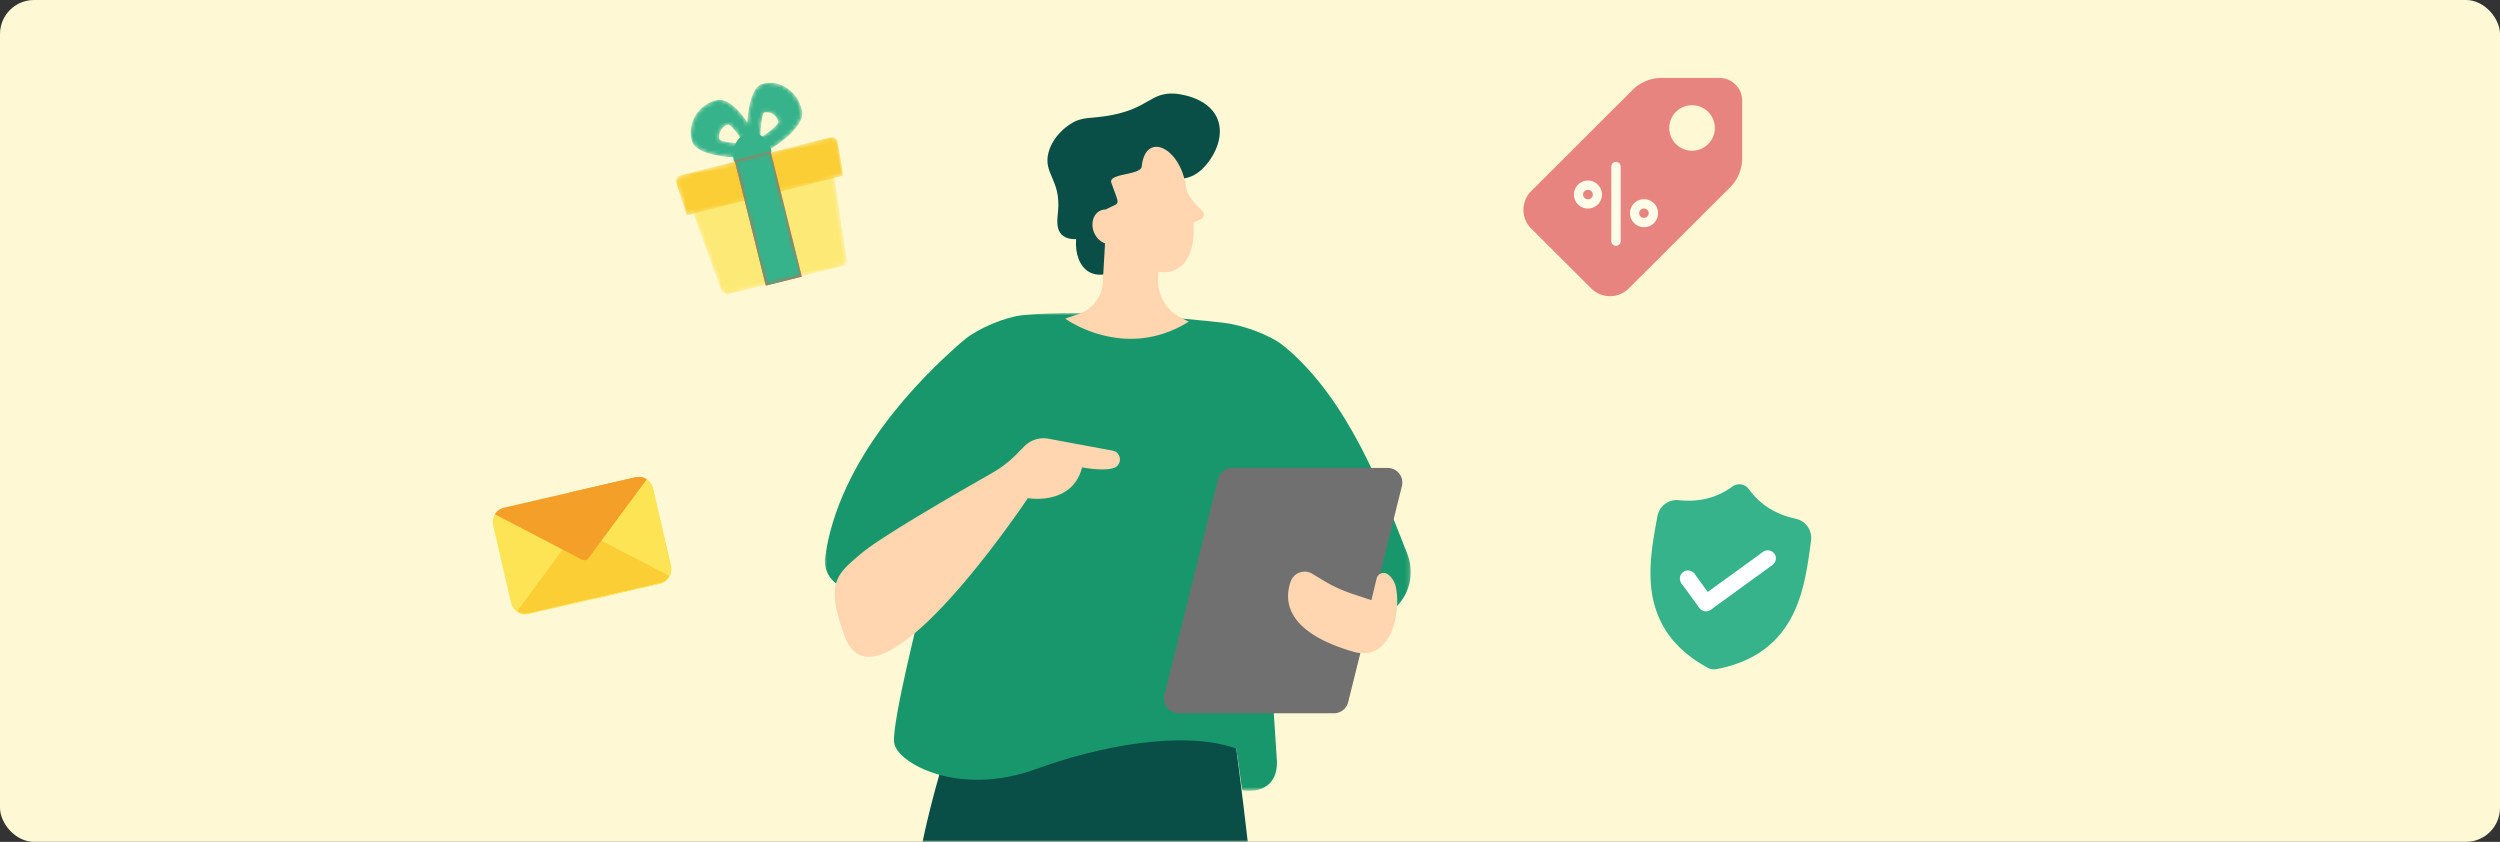 <svg width="588" height="198" viewBox="0 0 588 198" xmlns="http://www.w3.org/2000/svg" xmlns:xlink="http://www.w3.org/1999/xlink">
    <rect x="0" y="0" width="588" height="198" fill="#333333" stroke="none"/>
    <defs>
        <path id="e19x57qywc" d="M0 0h137.813v112.368H0z"/>
        <path d="m36.947.05-.582.16L1.658 9.744l-.582.16C.258 10.13-.2 11.023.085 11.842l2.588 7.445 2.243-.616 6.881 18.864a1.446 1.446 0 0 0 1.737.915l26.55-7.291c.722-.2 1.18-.928 1.056-1.685L37.9 9.612l2.241-.618-1.39-7.774A1.463 1.463 0 0 0 37.326 0a1.44 1.44 0 0 0-.378.05" id="6fiu3nhtue"/>
        <path d="M.051 1.502 0 9.54l2.265.21.167 20.476c.009.78.57 1.427 1.3 1.495l26.798 2.496c.728.068 1.388-.464 1.52-1.231l3.506-20.134 2.264.212 1.262-7.923c.139-.872-.45-1.684-1.278-1.761l-.588-.055L2.184.061 1.596.006A1.197 1.197 0 0 0 1.469 0C.696 0 .055.664.051 1.502" id="qx3h83ggng"/>
        <path d="M6.281.033C2.257.421.557 10.913.012 15.408c-.062.51.119 1.02.476 1.351.279.26.637.38.992.346.098-.009.197-.03.295-.064 3.911-1.37 12.974-5.043 12.621-9.488C14.056 3.253 10.777 0 6.941 0c-.218 0-.439.01-.66.033m-.788 6.744c1.535-.15 2.891 1.108 3.034 2.668-.231.694-2.326 1.997-4.836 3.096.54-2.92 1.318-5.415 1.802-5.764" id="ry89x51eqi"/>
        <path d="M7.266.011C2.896.385-.353 4.17.031 8.445c.373 4.181 10.47 5.948 14.794 6.515a1.4 1.4 0 0 0 .317.006c.379-.031.733-.21.982-.5.32-.37.423-.876.271-1.337C15.101 9.139 11.676 0 7.509 0c-.08 0-.162.004-.243.011m-.748 9.252c-.142-1.595 1.068-3.004 2.57-3.154.666.242 1.92 2.418 2.976 5.025-2.809-.56-5.21-1.369-5.546-1.871" id="vqrmkf6s7k"/>
        <path d="m0 2.966 5.273 26.953c.135.696.808 1.181 1.552 1.12l27.353-2.27c.744-.063 1.317-.648 1.325-1.358L35.758 0 0 2.966z" id="id6pjnv3gm"/>
        <path d="M37.506.006 1.297 3.319C.472 3.397-.118 4.194.02 5.05l1.262 7.784 37.82-3.46-.05-7.897C39.047.653 38.406 0 37.634 0c-.042 0-.085.001-.128.006" id="s9mvygxsdo"/>
        <path id="7le2pi7uhq" d="M0 2.764.887 7.01l34.658-2.691L35.587 0z"/>
        <path id="xeaw3gyclr" d="m0 .765 2.629 30.249 8.69-.765L8.69 0z"/>
        <rect id="8jhq80q0ba" x="0" y="0" width="588" height="198" rx="8"/>
    </defs>
    <g fill="none" fill-rule="evenodd">
        <g>
            <mask id="j3y412f7wb" fill="#fff">
                <use xlink:href="#8jhq80q0ba"/>
            </mask>
            <use fill="#FFF8D5" xlink:href="#8jhq80q0ba"/>
            <g mask="url(#j3y412f7wb)">
                <path d="M289.08 163.652s15.408 105.407 12.125 175.76l-4.807.48a52.16 52.16 0 0 1-7.78.191l-4.558-.228s-18.375-106.87-27.548-124.618c0 0-24.95 95.038-25.912 120.786 0 0-11.09 1.112-15.51-.474-2.375-24.85-3.06-50.57-3.18-66.716-.34-46.214 4.09-67.206 6.517-77.164a236.44 236.44 0 0 1 6.368-21.602l5.834-16.595 58.451 10.18z" fill="#094F48"/>
                <g transform="translate(194.001 73.633)">
                    <mask id="6e9bj73cld" fill="#fff">
                        <use xlink:href="#e19x57qywc"/>
                    </mask>
                    <path d="M93.837 2.288C83.646 1.142 61.892-.913 46.93.452 42.413.864 35.893 3.615 32.459 6.57 22.34 15.28 3.25 34.456.062 57.468c-.466 3.358 1.743 6.51 5.062 7.243L22.76 68.61s-7.033 27.636-6.466 32.408c.566 4.773 15.136 12.894 33.357 6.233 14.209-5.195 34.319-9.326 47.087-4.845.12.043 1.343 9.828 1.469 9.846 4.099.594 8.23-.997 8.133-6.743l-1.944-29.842 23.373-3.079 2.088-.693c6.318-2.098 9.581-9.047 7.147-15.228-5.492-13.939-13.776-36.504-29.121-48.967-3.283-2.665-9.841-4.938-14.047-5.411" fill="#19976C" mask="url(#6e9bj73cld)"/>
                </g>
                <path d="M277.214 167.76h36.525a3.45 3.45 0 0 0 3.35-2.613l12.638-50.816c.54-2.171-1.107-4.271-3.35-4.271H289.85a3.45 3.45 0 0 0-3.35 2.614l-12.637 50.816c-.54 2.17 1.107 4.27 3.35 4.27" fill="#707070"/>
                <path d="M289.851 111.003c-1.154 0-2.154.78-2.432 1.898l-12.637 50.816c-.187.75-.02 1.532.458 2.142.478.61 1.198.96 1.974.96h36.525a2.5 2.5 0 0 0 2.433-1.899l12.637-50.816a2.477 2.477 0 0 0-.46-2.142 2.492 2.492 0 0 0-1.972-.959H289.85zm23.888 57.701h-36.525a4.375 4.375 0 0 1-3.463-1.683 4.35 4.35 0 0 1-.805-3.758l12.637-50.816a4.388 4.388 0 0 1 4.268-3.33h36.526c1.361 0 2.624.613 3.463 1.684a4.349 4.349 0 0 1 .805 3.757l-12.637 50.817a4.387 4.387 0 0 1-4.269 3.33z"/>
                <path d="m323.787 136.033-1.228 5.128-4.415-1.466a34.451 34.451 0 0 1-6.962-3.212l-2.533-1.532c-1.893-1.144-4.347-.25-5.082 1.831-1.563 4.422-1.254 11.827 14.65 16.48 8.78 2.568 11.292-8.647 10.156-14.878-.29-1.593-1.075-2.61-1.88-3.254a1.7 1.7 0 0 0-2.706.903M239.316 106.616a27.984 27.984 0 0 1-6.178 4.756c-7.668 4.354-25.986 14.897-30.542 18.78-5.806 4.947-8.584 6.791-3.918 19.517 7.605 20.743 43.07-32.507 43.07-32.507s10.416 1.879 12.755-7.224c0 0 5.428 1.016 7.69.038 1.737-.75 1.661-3.687-.655-4.01l-14.983-2.785a6.337 6.337 0 0 0-5.64 1.802l-1.599 1.633z" fill="#FFD6AF"/>
                <path d="M265.263 61.946c-2.106 1.714-6.145 3.723-9.119 2.012-2.215-1.275-3.318-4.313-3.045-7.706-1.06.025-2.44-.127-3.378-1.054-1.444-1.426-1.02-3.875-.867-5.492.702-7.463-3.59-8.857-2.234-13.872 1.066-3.941 4.343-6.139 4.956-6.55 3.093-2.075 5.061-1.237 10.121-2.257 8.517-1.715 8.99-5.306 14.519-5.01.32.018 7.838.528 10.095 5.856 1.837 4.334-.882 9.32-3.543 11.87-3.447 3.3-5.68 1.446-9.106 4.185-6.015 4.807-2.144 12.928-8.4 18.018" fill="#094F48"/>
                <path d="m282.77 49.553-.315-.303c-1.578-1.521-3.213-3.276-3.531-5.442-1.354-9.21-9.527-12.99-10.39-4.653-.217 2.104-7.935 1.557-7.145 3.823 2.06 5.908 2.202 4.358-1.292 6.293a2.929 2.929 0 0 0-1.135.202c-1.774.706-2.52 3.012-1.665 5.153.52 1.299 1.51 2.228 2.605 2.608l-.52 9.12a8.434 8.434 0 0 1-5.692 7.493l-3.16 1.084s13.864 10.189 29.065.73l-1.9-.984a9.825 9.825 0 0 1-5.315-8.975l.086-1.784c.978.143 1.933.13 2.826-.074 4.156-.955 5.781-5.574 5.42-11.452l1.714-.798c.8-.372.979-1.429.344-2.04" fill="#FFD6AF"/>
            </g>
        </g>
        <path d="M421.164 145.53c-1.647 2.984-3.816 5.462-6.446 7.364-2.994 2.166-6.705 3.675-11.029 4.487a3.116 3.116 0 0 1-1.006.021l-.037-.006a3.106 3.106 0 0 1-.985-.336c-3.867-2.106-6.934-4.688-9.115-7.673-1.915-2.622-3.211-5.648-3.854-8.994-1.169-6.086-.046-12.408.856-17.488l.014-.078c.086-.418.169-.858.253-1.345.414-2.39 2.597-4.077 4.968-3.838 4.945.497 8.994-.532 12.743-3.238l.033-.022a2.735 2.735 0 0 1 2.007-.44c.65.111 1.258.46 1.7 1.027l.023.03c2.73 3.733 6.263 5.963 11.12 7.018 2.33.506 3.884 2.784 3.54 5.186-.072.493-.13.936-.176 1.357l-.005.033c-.713 5.12-1.602 11.492-4.604 16.934z" fill="#36B38A" fill-rule="nonzero"/>
        <g transform="rotate(9 -604.537 2582.93)" fill="#FFF">
            <path d="m8.287 15.994 12.868-12.85-2.732-2.64-12.83 12.799z"/>
            <ellipse cx="19.71" cy="1.904" rx="1.907" ry="1.904"/>
            <path d="M.55 10.854 5.71 16l2.67-2.707-5.198-5.19z"/>
            <ellipse cx="1.907" cy="9.519" rx="1.907" ry="1.904"/>
            <ellipse cx="6.994" cy="14.596" rx="1.907" ry="1.904"/>
        </g>
        <path d="m153.593 114.9 4.2 18.187c.435 1.887-.69 3.751-2.518 4.174l-30.99 7.154c-1.828.422-3.655-.76-4.091-2.647l-4.199-18.189a3.595 3.595 0 0 1 .396-2.606l.022-.005 19.456 6.141c.257.109.52.143.762.088.243-.056.464-.203.648-.413l14.794-14.048.022-.005a3.595 3.595 0 0 1 1.498 2.168z" fill="#FCE455"/>
        <path d="m153.593 114.9 4.2 18.187c.435 1.887-.69 3.751-2.518 4.174l-15.494 3.577-3.15-13.641c.243-.056.464-.203.648-.413l14.794-14.048.022-.005a3.595 3.595 0 0 1 1.498 2.168z" fill="#FCE455"/>
        <path d="m157.329 135.501-.005-.023-20.506-10.688a1.246 1.246 0 0 0-.762-.087 1.245 1.245 0 0 0-.648.413l-13.744 18.595.005.023c.737.476 1.663.67 2.566.461l30.99-7.155a3.351 3.351 0 0 0 2.104-1.539z" fill="#FACE34"/>
        <path d="m157.329 135.501-.005-.023-20.506-10.688a1.246 1.246 0 0 0-.762-.087l3.674 15.915 15.495-3.578a3.351 3.351 0 0 0 2.104-1.539z" fill="#FACE34"/>
        <path d="m152.068 112.713.005.023-13.745 18.595c-.183.21-.405.357-.647.413a1.245 1.245 0 0 1-.763-.088l-20.505-10.688-.005-.022a3.351 3.351 0 0 1 2.104-1.54l30.99-7.154a3.351 3.351 0 0 1 2.566.46z" fill="#F49F28"/>
        <path d="m152.068 112.713.005.023-13.745 18.595c-.183.21-.405.357-.647.413l-3.674-15.915 15.495-3.577a3.351 3.351 0 0 1 2.566.46z" fill="#F49F28"/>
        <g>
            <g transform="rotate(-9 311.634 -939.594)">
                <mask id="simp0gf15f" fill="#fff">
                    <use xlink:href="#6fiu3nhtue"/>
                </mask>
                <path d="m36.947.05-.582.16L1.658 9.744l-.582.16C.258 10.13-.2 11.023.085 11.842l2.588 7.445 2.243-.616 6.881 18.864a1.446 1.446 0 0 0 1.737.915l26.55-7.291c.722-.2 1.18-.928 1.056-1.685L37.9 9.612l2.241-.618-1.39-7.774A1.463 1.463 0 0 0 37.326 0a1.44 1.44 0 0 0-.378.05" mask="url(#simp0gf15f)"/>
            </g>
            <g transform="rotate(-9 325.843 -1019.646)">
                <mask id="2v9ptuc0eh" fill="#fff">
                    <use xlink:href="#qx3h83ggng"/>
                </mask>
                <path d="M.051 1.502 0 9.54l2.265.21.167 20.476c.009.78.57 1.427 1.3 1.495l26.798 2.496c.728.068 1.388-.464 1.52-1.231l3.506-20.134 2.264.212 1.262-7.923c.139-.872-.45-1.684-1.278-1.761l-.588-.055L2.184.061 1.596.006A1.197 1.197 0 0 0 1.469 0C.696 0 .055.664.051 1.502" mask="url(#2v9ptuc0eh)"/>
            </g>
            <g transform="rotate(-9 217.754 -1090.074)">
                <mask id="w8zvped5mj" fill="#fff">
                    <use xlink:href="#ry89x51eqi"/>
                </mask>
                <path d="M6.281.033C2.257.421.557 10.913.012 15.408c-.062.51.119 1.02.476 1.351.279.26.637.38.992.346.098-.009.197-.03.295-.064 3.911-1.37 12.974-5.043 12.621-9.488C14.056 3.253 10.777 0 6.941 0c-.218 0-.439.01-.66.033m-.788 6.744c1.535-.15 2.891 1.108 3.034 2.668-.231.694-2.326 1.997-4.836 3.096.54-2.92 1.318-5.415 1.802-5.764" fill="#36B38A" mask="url(#w8zvped5mj)"/>
            </g>
            <g transform="rotate(-9 237.517 -1012.695)">
                <mask id="7w3oq7pmll" fill="#fff">
                    <use xlink:href="#vqrmkf6s7k"/>
                </mask>
                <path d="M7.266.011C2.896.385-.353 4.17.031 8.445c.373 4.181 10.47 5.948 14.794 6.515a1.4 1.4 0 0 0 .317.006c.379-.031.733-.21.982-.5.32-.37.423-.876.271-1.337C15.101 9.139 11.676 0 7.509 0c-.08 0-.162.004-.243.011m-.748 9.252c-.142-1.595 1.068-3.004 2.57-3.154.666.242 1.92 2.418 2.976 5.025-2.809-.56-5.21-1.369-5.546-1.871" fill="#36B38A" mask="url(#7w3oq7pmll)"/>
            </g>
            <path d="M172.633 38.059c-.71-3.07.696-6.097 3.142-6.762 2.445-.665 5.001 1.282 5.71 4.352l-8.852 2.41z" fill="#36B38A"/>
            <g transform="rotate(-9 331.24 -995.313)">
                <mask id="1kajmgbvyn" fill="#fff">
                    <use xlink:href="#id6pjnv3gm"/>
                </mask>
                <path d="m0 2.966 5.273 26.953c.135.696.808 1.181 1.552 1.12l27.353-2.27c.744-.063 1.317-.648 1.325-1.358L35.758 0 0 2.966z" fill="#FDE975" mask="url(#1kajmgbvyn)"/>
            </g>
            <g transform="rotate(-9 321.62 -986.425)">
                <mask id="kt8c8jdfcp" fill="#fff">
                    <use xlink:href="#s9mvygxsdo"/>
                </mask>
                <path d="M37.506.006 1.297 3.319C.472 3.397-.118 4.194.02 5.05l1.262 7.784 37.82-3.46-.05-7.897C39.047.653 38.406 0 37.634 0c-.042 0-.085.001-.128.006" fill="#FACE34" mask="url(#kt8c8jdfcp)"/>
            </g>
            <path fill="#F55142" d="m181.249 35.611-8.463 2.116 7.328 29.465 8.464-2.116z"/>
            <g transform="rotate(-9 321.212 -1078.483)">
                <mask id="woolfiru4s" fill="#fff">
                    <use xlink:href="#xeaw3gyclr"/>
                </mask>
                <path fill="#36B38A" mask="url(#woolfiru4s)" d="m0 .765 2.629 30.249 8.69-.765L8.69 0z"/>
            </g>
        </g>
        <g>
            <path d="M404.403 18.333h-13.598a9.599 9.599 0 0 0-6.824 2.82L360.14 44.941a6.223 6.223 0 0 0 0 8.81l14.121 14.091a6.257 6.257 0 0 0 8.83 0l23.846-23.789a9.68 9.68 0 0 0 2.825-6.806V23.681c0-2.953-2.399-5.348-5.359-5.348zm-6.431 17.112a5.353 5.353 0 0 1-5.36-5.347c0-2.954 2.4-5.348 5.36-5.348 2.96 0 5.36 2.394 5.36 5.347 0 2.954-2.4 5.348-5.36 5.348z" fill="#E88480"/>
            <g fill="#FFFCE7" fill-rule="nonzero">
                <path d="M380.08 57.82c-.607 0-1.1-.49-1.1-1.096v-17.55c0-.606.493-1.097 1.1-1.097.607 0 1.1.491 1.1 1.097v17.55c0 .605-.493 1.097-1.1 1.097zM373.484 49.046a3.294 3.294 0 0 1-3.298-3.291 3.294 3.294 0 0 1 3.298-3.29 3.294 3.294 0 0 1 3.298 3.29 3.294 3.294 0 0 1-3.298 3.29zm0-4.388a1.098 1.098 0 1 0 0 2.194 1.098 1.098 0 1 0 0-2.194zM386.676 53.433a3.294 3.294 0 0 1-3.298-3.29 3.294 3.294 0 0 1 3.298-3.291 3.294 3.294 0 0 1 3.298 3.29 3.294 3.294 0 0 1-3.298 3.291zm0-4.387a1.098 1.098 0 1 0 0 2.194c.607 0 1.1-.492 1.1-1.097 0-.606-.493-1.097-1.1-1.097z"/>
            </g>
        </g>
    </g>
</svg>
